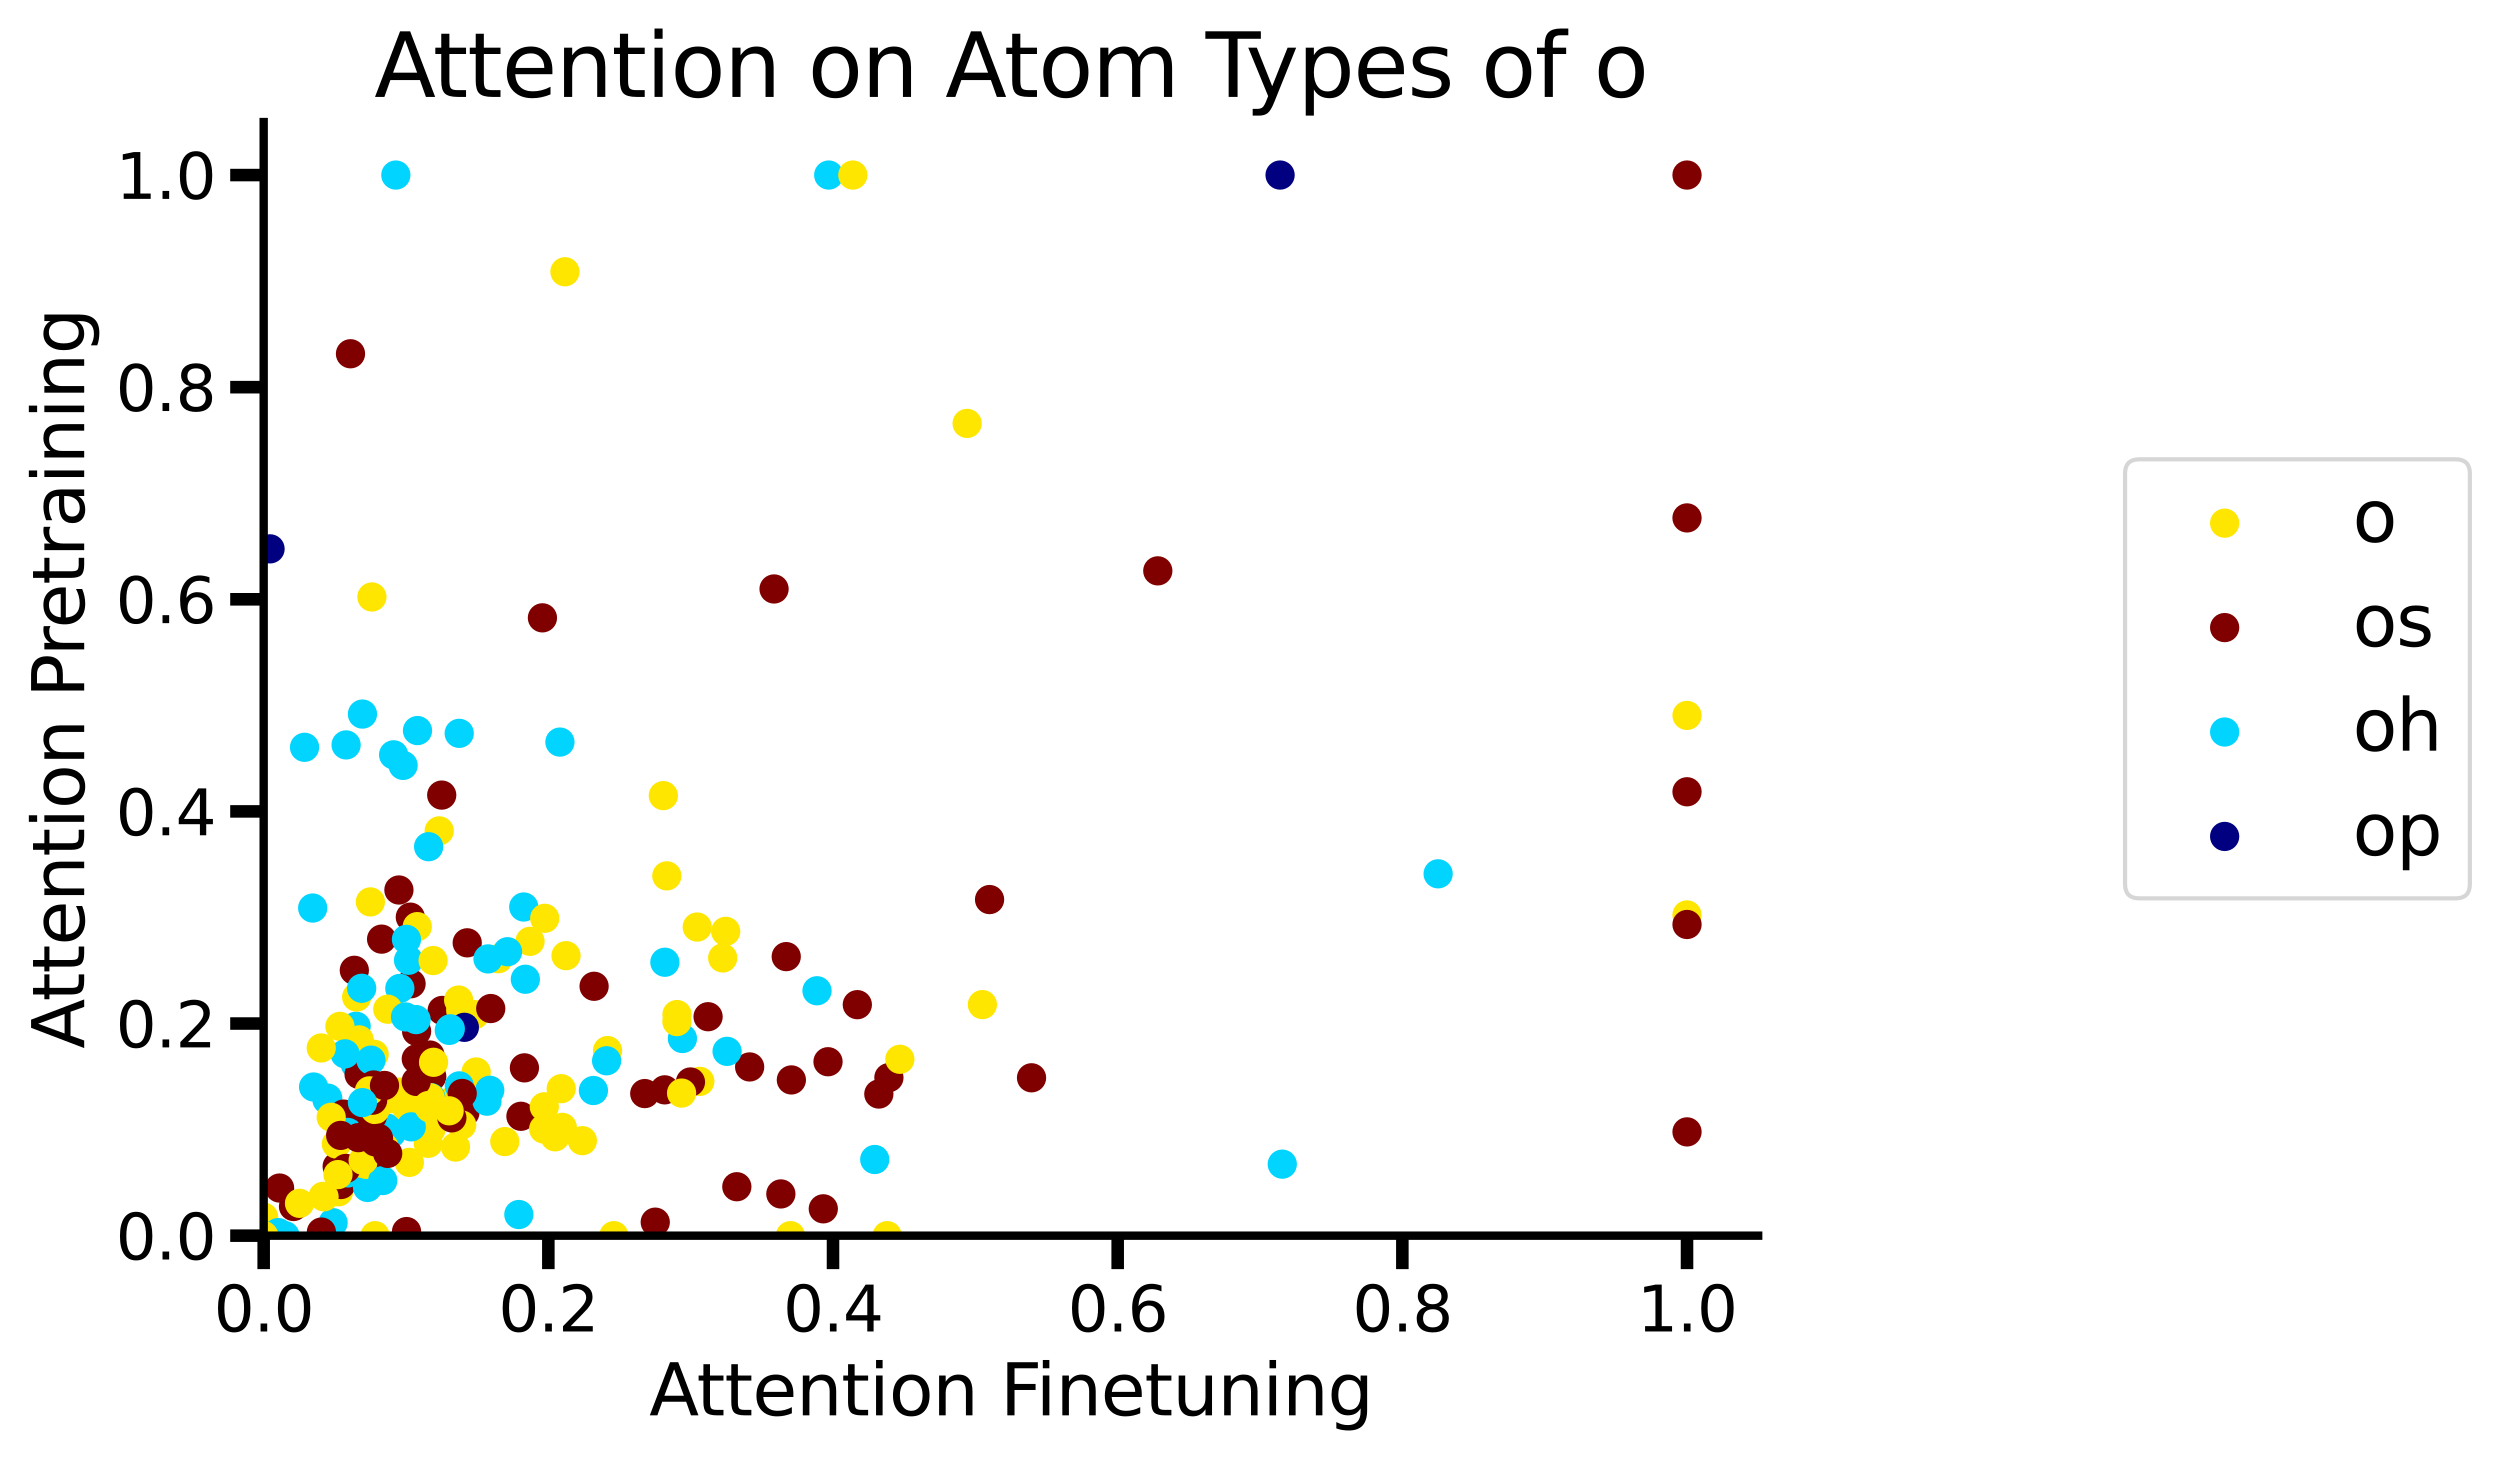 <?xml version="1.0" encoding="utf-8" standalone="no"?>
<!DOCTYPE svg PUBLIC "-//W3C//DTD SVG 1.1//EN"
  "http://www.w3.org/Graphics/SVG/1.1/DTD/svg11.dtd">
<svg xmlns:xlink="http://www.w3.org/1999/xlink" width="597.388pt" height="348.939pt" viewBox="0 0 597.388 348.939" xmlns="http://www.w3.org/2000/svg" version="1.1">
 <defs>
  <style type="text/css">*{stroke-linejoin: round; stroke-linecap: butt}</style>
 </defs>
 <g id="figure_1">
  <g id="patch_1">
   <path d="M 0 348.939 
L 597.388 348.939 
L 597.388 -0 
L 0 -0 
z
" style="fill: #ffffff"/>
  </g>
  <g id="axes_1">
   <g id="patch_2">
    <path d="M 63.008 295.269 
L 420.127 295.269 
L 420.127 29.157 
L 63.008 29.157 
z
" style="fill: #ffffff"/>
   </g>
   <g id="PathCollection_1">
    <defs>
     <path id="me2c83c304e" d="M 0 3 
C 0.796 3 1.559 2.684 2.121 2.121 
C 2.684 1.559 3 0.796 3 0 
C 3 -0.796 2.684 -1.559 2.121 -2.121 
C 1.559 -2.684 0.796 -3 0 -3 
C -0.796 -3 -1.559 -2.684 -2.121 -2.121 
C -2.684 -1.559 -3 -0.796 -3 0 
C -3 0.796 -2.684 1.559 -2.121 2.121 
C -1.559 2.684 -0.796 3 0 3 
z
" style="stroke: #ffe600"/>
    </defs>
    <g clip-path="url(#pe38a225a67)">
     <use xlink:href="#me2c83c304e" x="84.611" y="280.35" style="fill: #ffe600; stroke: #ffe600"/>
    </g>
   </g>
   <g id="PathCollection_2">
    <defs>
     <path id="mca1c7da41f" d="M 0 3 
C 0.796 3 1.559 2.684 2.121 2.121 
C 2.684 1.559 3 0.796 3 0 
C 3 -0.796 2.684 -1.559 2.121 -2.121 
C 1.559 -2.684 0.796 -3 0 -3 
C -0.796 -3 -1.559 -2.684 -2.121 -2.121 
C -2.684 -1.559 -3 -0.796 -3 0 
C -3 0.796 -2.684 1.559 -2.121 2.121 
C -1.559 2.684 -0.796 3 0 3 
z
" style="stroke: #800000"/>
    </defs>
    <g clip-path="url(#pe38a225a67)">
     <use xlink:href="#mca1c7da41f" x="124.481" y="266.742" style="fill: #800000; stroke: #800000"/>
    </g>
   </g>
   <g id="PathCollection_3">
    <defs>
     <path id="m89bf1f4b5c" d="M 0 3 
C 0.796 3 1.559 2.684 2.121 2.121 
C 2.684 1.559 3 0.796 3 0 
C 3 -0.796 2.684 -1.559 2.121 -2.121 
C 1.559 -2.684 0.796 -3 0 -3 
C -0.796 -3 -1.559 -2.684 -2.121 -2.121 
C -2.684 -1.559 -3 -0.796 -3 0 
C -3 0.796 -2.684 1.559 -2.121 2.121 
C -1.559 2.684 -0.796 3 0 3 
z
" style="stroke: #00d4ff"/>
    </defs>
    <g clip-path="url(#pe38a225a67)">
     <use xlink:href="#m89bf1f4b5c" x="93.525" y="270.78" style="fill: #00d4ff; stroke: #00d4ff"/>
    </g>
   </g>
   <g id="PathCollection_4">
    <g clip-path="url(#pe38a225a67)">
     <use xlink:href="#m89bf1f4b5c" x="88.273" y="275.07" style="fill: #00d4ff; stroke: #00d4ff"/>
    </g>
   </g>
   <g id="PathCollection_5">
    <defs>
     <path id="md3f12a8efb" d="M 0 3 
C 0.796 3 1.559 2.684 2.121 2.121 
C 2.684 1.559 3 0.796 3 0 
C 3 -0.796 2.684 -1.559 2.121 -2.121 
C 1.559 -2.684 0.796 -3 0 -3 
C -0.796 -3 -1.559 -2.684 -2.121 -2.121 
C -2.684 -1.559 -3 -0.796 -3 0 
C -3 0.796 -2.684 1.559 -2.121 2.121 
C -1.559 2.684 -0.796 3 0 3 
z
" style="stroke: #000080"/>
    </defs>
    <g clip-path="url(#pe38a225a67)">
     <use xlink:href="#md3f12a8efb" x="305.883" y="41.829" style="fill: #000080; stroke: #000080"/>
    </g>
   </g>
   <g id="PathCollection_6">
    <g clip-path="url(#pe38a225a67)">
     <use xlink:href="#m89bf1f4b5c" x="158.877" y="229.934" style="fill: #00d4ff; stroke: #00d4ff"/>
    </g>
   </g>
   <g id="PathCollection_7">
    <g clip-path="url(#pe38a225a67)">
     <use xlink:href="#me2c83c304e" x="145.18" y="251.041" style="fill: #ffe600; stroke: #ffe600"/>
    </g>
   </g>
   <g id="PathCollection_8">
    <g clip-path="url(#pe38a225a67)">
     <use xlink:href="#me2c83c304e" x="89.624" y="295.269" style="fill: #ffe600; stroke: #ffe600"/>
    </g>
   </g>
   <g id="PathCollection_9">
    <g clip-path="url(#pe38a225a67)">
     <use xlink:href="#me2c83c304e" x="102.336" y="273.207" style="fill: #ffe600; stroke: #ffe600"/>
    </g>
   </g>
   <g id="PathCollection_10">
    <g clip-path="url(#pe38a225a67)">
     <use xlink:href="#me2c83c304e" x="234.751" y="240.054" style="fill: #ffe600; stroke: #ffe600"/>
    </g>
   </g>
   <g id="PathCollection_11">
    <g clip-path="url(#pe38a225a67)">
     <use xlink:href="#m89bf1f4b5c" x="91.862" y="274.867" style="fill: #00d4ff; stroke: #00d4ff"/>
    </g>
   </g>
   <g id="PathCollection_12">
    <g clip-path="url(#pe38a225a67)">
     <use xlink:href="#me2c83c304e" x="102.993" y="269.826" style="fill: #ffe600; stroke: #ffe600"/>
    </g>
   </g>
   <g id="PathCollection_13">
    <g clip-path="url(#pe38a225a67)">
     <use xlink:href="#me2c83c304e" x="88.563" y="274.905" style="fill: #ffe600; stroke: #ffe600"/>
    </g>
   </g>
   <g id="PathCollection_14">
    <g clip-path="url(#pe38a225a67)">
     <use xlink:href="#me2c83c304e" x="403.122" y="218.626" style="fill: #ffe600; stroke: #ffe600"/>
    </g>
   </g>
   <g id="PathCollection_15">
    <g clip-path="url(#pe38a225a67)">
     <use xlink:href="#me2c83c304e" x="80.89" y="284.793" style="fill: #ffe600; stroke: #ffe600"/>
    </g>
   </g>
   <g id="PathCollection_16">
    <g clip-path="url(#pe38a225a67)">
     <use xlink:href="#me2c83c304e" x="129.917" y="269.777" style="fill: #ffe600; stroke: #ffe600"/>
    </g>
   </g>
   <g id="PathCollection_17">
    <g clip-path="url(#pe38a225a67)">
     <use xlink:href="#me2c83c304e" x="88.502" y="215.516" style="fill: #ffe600; stroke: #ffe600"/>
    </g>
   </g>
   <g id="PathCollection_18">
    <g clip-path="url(#pe38a225a67)">
     <use xlink:href="#m89bf1f4b5c" x="94.058" y="180.367" style="fill: #00d4ff; stroke: #00d4ff"/>
    </g>
   </g>
   <g id="PathCollection_19">
    <g clip-path="url(#pe38a225a67)">
     <use xlink:href="#m89bf1f4b5c" x="79.593" y="292.175" style="fill: #00d4ff; stroke: #00d4ff"/>
    </g>
   </g>
   <g id="PathCollection_20">
    <g clip-path="url(#pe38a225a67)">
     <use xlink:href="#mca1c7da41f" x="212.408" y="257.502" style="fill: #800000; stroke: #800000"/>
    </g>
   </g>
   <g id="PathCollection_21">
    <g clip-path="url(#pe38a225a67)">
     <use xlink:href="#mca1c7da41f" x="81.471" y="283.042" style="fill: #800000; stroke: #800000"/>
    </g>
   </g>
   <g id="PathCollection_22">
    <g clip-path="url(#pe38a225a67)">
     <use xlink:href="#m89bf1f4b5c" x="87.826" y="283.751" style="fill: #00d4ff; stroke: #00d4ff"/>
    </g>
   </g>
   <g id="PathCollection_23">
    <g clip-path="url(#pe38a225a67)">
     <use xlink:href="#m89bf1f4b5c" x="92.27" y="271.489" style="fill: #00d4ff; stroke: #00d4ff"/>
    </g>
   </g>
   <g id="PathCollection_24">
    <g clip-path="url(#pe38a225a67)">
     <use xlink:href="#m89bf1f4b5c" x="92.525" y="269.564" style="fill: #00d4ff; stroke: #00d4ff"/>
    </g>
   </g>
   <g id="PathCollection_25">
    <g clip-path="url(#pe38a225a67)">
     <use xlink:href="#m89bf1f4b5c" x="105.055" y="264.151" style="fill: #00d4ff; stroke: #00d4ff"/>
    </g>
   </g>
   <g id="PathCollection_26">
    <g clip-path="url(#pe38a225a67)">
     <use xlink:href="#mca1c7da41f" x="111.087" y="265.853" style="fill: #800000; stroke: #800000"/>
    </g>
   </g>
   <g id="PathCollection_27">
    <g clip-path="url(#pe38a225a67)">
     <use xlink:href="#me2c83c304e" x="90.631" y="260.581" style="fill: #ffe600; stroke: #ffe600"/>
    </g>
   </g>
   <g id="PathCollection_28">
    <g clip-path="url(#pe38a225a67)">
     <use xlink:href="#me2c83c304e" x="96.999" y="264.363" style="fill: #ffe600; stroke: #ffe600"/>
    </g>
   </g>
   <g id="PathCollection_29">
    <g clip-path="url(#pe38a225a67)">
     <use xlink:href="#me2c83c304e" x="95.576" y="260.97" style="fill: #ffe600; stroke: #ffe600"/>
    </g>
   </g>
   <g id="PathCollection_30">
    <g clip-path="url(#pe38a225a67)">
     <use xlink:href="#mca1c7da41f" x="111.645" y="225.293" style="fill: #800000; stroke: #800000"/>
    </g>
   </g>
   <g id="PathCollection_31">
    <g clip-path="url(#pe38a225a67)">
     <use xlink:href="#mca1c7da41f" x="99.549" y="246.431" style="fill: #800000; stroke: #800000"/>
    </g>
   </g>
   <g id="PathCollection_32">
    <g clip-path="url(#pe38a225a67)">
     <use xlink:href="#me2c83c304e" x="172.692" y="228.907" style="fill: #ffe600; stroke: #ffe600"/>
    </g>
   </g>
   <g id="PathCollection_33">
    <g clip-path="url(#pe38a225a67)">
     <use xlink:href="#me2c83c304e" x="113.782" y="256.151" style="fill: #ffe600; stroke: #ffe600"/>
    </g>
   </g>
   <g id="PathCollection_34">
    <g clip-path="url(#pe38a225a67)">
     <use xlink:href="#me2c83c304e" x="134.105" y="260.144" style="fill: #ffe600; stroke: #ffe600"/>
    </g>
   </g>
   <g id="PathCollection_35">
    <g clip-path="url(#pe38a225a67)">
     <use xlink:href="#me2c83c304e" x="135.256" y="228.362" style="fill: #ffe600; stroke: #ffe600"/>
    </g>
   </g>
   <g id="PathCollection_36">
    <g clip-path="url(#pe38a225a67)">
     <use xlink:href="#mca1c7da41f" x="105.551" y="189.991" style="fill: #800000; stroke: #800000"/>
    </g>
   </g>
   <g id="PathCollection_37">
    <g clip-path="url(#pe38a225a67)">
     <use xlink:href="#mca1c7da41f" x="105.66" y="241.449" style="fill: #800000; stroke: #800000"/>
    </g>
   </g>
   <g id="PathCollection_38">
    <g clip-path="url(#pe38a225a67)">
     <use xlink:href="#mca1c7da41f" x="98.227" y="235.066" style="fill: #800000; stroke: #800000"/>
    </g>
   </g>
   <g id="PathCollection_39">
    <g clip-path="url(#pe38a225a67)">
     <use xlink:href="#me2c83c304e" x="167.224" y="258.402" style="fill: #ffe600; stroke: #ffe600"/>
    </g>
   </g>
   <g id="PathCollection_40">
    <g clip-path="url(#pe38a225a67)">
     <use xlink:href="#mca1c7da41f" x="179.132" y="254.952" style="fill: #800000; stroke: #800000"/>
    </g>
   </g>
   <g id="PathCollection_41">
    <g clip-path="url(#pe38a225a67)">
     <use xlink:href="#me2c83c304e" x="87.508" y="278.227" style="fill: #ffe600; stroke: #ffe600"/>
    </g>
   </g>
   <g id="PathCollection_42">
    <g clip-path="url(#pe38a225a67)">
     <use xlink:href="#mca1c7da41f" x="80.573" y="278.717" style="fill: #800000; stroke: #800000"/>
    </g>
   </g>
   <g id="PathCollection_43">
    <g clip-path="url(#pe38a225a67)">
     <use xlink:href="#mca1c7da41f" x="88.254" y="276.966" style="fill: #800000; stroke: #800000"/>
    </g>
   </g>
   <g id="PathCollection_44">
    <g clip-path="url(#pe38a225a67)">
     <use xlink:href="#mca1c7da41f" x="158.84" y="260.427" style="fill: #800000; stroke: #800000"/>
    </g>
   </g>
   <g id="PathCollection_45">
    <g clip-path="url(#pe38a225a67)">
     <use xlink:href="#me2c83c304e" x="159.34" y="209.294" style="fill: #ffe600; stroke: #ffe600"/>
    </g>
   </g>
   <g id="PathCollection_46">
    <g clip-path="url(#pe38a225a67)">
     <use xlink:href="#mca1c7da41f" x="236.462" y="214.956" style="fill: #800000; stroke: #800000"/>
    </g>
   </g>
   <g id="PathCollection_47">
    <g clip-path="url(#pe38a225a67)">
     <use xlink:href="#me2c83c304e" x="108.85" y="274.097" style="fill: #ffe600; stroke: #ffe600"/>
    </g>
   </g>
   <g id="PathCollection_48">
    <g clip-path="url(#pe38a225a67)">
     <use xlink:href="#me2c83c304e" x="119.075" y="229.089" style="fill: #ffe600; stroke: #ffe600"/>
    </g>
   </g>
   <g id="PathCollection_49">
    <g clip-path="url(#pe38a225a67)">
     <use xlink:href="#me2c83c304e" x="80.375" y="273.363" style="fill: #ffe600; stroke: #ffe600"/>
    </g>
   </g>
   <g id="PathCollection_50">
    <g clip-path="url(#pe38a225a67)">
     <use xlink:href="#mca1c7da41f" x="98.047" y="219.156" style="fill: #800000; stroke: #800000"/>
    </g>
   </g>
   <g id="PathCollection_51">
    <g clip-path="url(#pe38a225a67)">
     <use xlink:href="#m89bf1f4b5c" x="97.627" y="229.466" style="fill: #00d4ff; stroke: #00d4ff"/>
    </g>
   </g>
   <g id="PathCollection_52">
    <g clip-path="url(#pe38a225a67)">
     <use xlink:href="#m89bf1f4b5c" x="84.88" y="254.258" style="fill: #00d4ff; stroke: #00d4ff"/>
    </g>
   </g>
   <g id="PathCollection_53">
    <g clip-path="url(#pe38a225a67)">
     <use xlink:href="#m89bf1f4b5c" x="68.108" y="295.269" style="fill: #00d4ff; stroke: #00d4ff"/>
    </g>
   </g>
   <g id="PathCollection_54">
    <g clip-path="url(#pe38a225a67)">
     <use xlink:href="#mca1c7da41f" x="403.122" y="270.471" style="fill: #800000; stroke: #800000"/>
    </g>
   </g>
   <g id="PathCollection_55">
    <g clip-path="url(#pe38a225a67)">
     <use xlink:href="#mca1c7da41f" x="102.728" y="252.107" style="fill: #800000; stroke: #800000"/>
    </g>
   </g>
   <g id="PathCollection_56">
    <g clip-path="url(#pe38a225a67)">
     <use xlink:href="#m89bf1f4b5c" x="78.14" y="262.799" style="fill: #00d4ff; stroke: #00d4ff"/>
    </g>
   </g>
   <g id="PathCollection_57">
    <g clip-path="url(#pe38a225a67)">
     <use xlink:href="#mca1c7da41f" x="129.616" y="147.637" style="fill: #800000; stroke: #800000"/>
    </g>
   </g>
   <g id="PathCollection_58">
    <g clip-path="url(#pe38a225a67)">
     <use xlink:href="#m89bf1f4b5c" x="99.762" y="174.573" style="fill: #00d4ff; stroke: #00d4ff"/>
    </g>
   </g>
   <g id="PathCollection_59">
    <g clip-path="url(#pe38a225a67)">
     <use xlink:href="#m89bf1f4b5c" x="74.72" y="216.98" style="fill: #00d4ff; stroke: #00d4ff"/>
    </g>
   </g>
   <g id="PathCollection_60">
    <g clip-path="url(#pe38a225a67)">
     <use xlink:href="#m89bf1f4b5c" x="78.314" y="262.4" style="fill: #00d4ff; stroke: #00d4ff"/>
    </g>
   </g>
   <g id="PathCollection_61">
    <g clip-path="url(#pe38a225a67)">
     <use xlink:href="#m89bf1f4b5c" x="85.097" y="245.221" style="fill: #00d4ff; stroke: #00d4ff"/>
    </g>
   </g>
   <g id="PathCollection_62">
    <g clip-path="url(#pe38a225a67)">
     <use xlink:href="#m89bf1f4b5c" x="95.543" y="236.188" style="fill: #00d4ff; stroke: #00d4ff"/>
    </g>
   </g>
   <g id="PathCollection_63">
    <g clip-path="url(#pe38a225a67)">
     <use xlink:href="#m89bf1f4b5c" x="99.426" y="243.64" style="fill: #00d4ff; stroke: #00d4ff"/>
    </g>
   </g>
   <g id="PathCollection_64">
    <g clip-path="url(#pe38a225a67)">
     <use xlink:href="#m89bf1f4b5c" x="125.535" y="233.998" style="fill: #00d4ff; stroke: #00d4ff"/>
    </g>
   </g>
   <g id="PathCollection_65">
    <g clip-path="url(#pe38a225a67)">
     <use xlink:href="#me2c83c304e" x="113.437" y="242.448" style="fill: #ffe600; stroke: #ffe600"/>
    </g>
   </g>
   <g id="PathCollection_66">
    <g clip-path="url(#pe38a225a67)">
     <use xlink:href="#me2c83c304e" x="63.008" y="290.845" style="fill: #ffe600; stroke: #ffe600"/>
    </g>
   </g>
   <g id="PathCollection_67">
    <g clip-path="url(#pe38a225a67)">
     <use xlink:href="#me2c83c304e" x="146.689" y="295.269" style="fill: #ffe600; stroke: #ffe600"/>
    </g>
   </g>
   <g id="PathCollection_68">
    <g clip-path="url(#pe38a225a67)">
     <use xlink:href="#me2c83c304e" x="211.995" y="295.269" style="fill: #ffe600; stroke: #ffe600"/>
    </g>
   </g>
   <g id="PathCollection_69">
    <g clip-path="url(#pe38a225a67)">
     <use xlink:href="#me2c83c304e" x="134.994" y="64.938" style="fill: #ffe600; stroke: #ffe600"/>
    </g>
   </g>
   <g id="PathCollection_70">
    <g clip-path="url(#pe38a225a67)">
     <use xlink:href="#me2c83c304e" x="166.603" y="221.524" style="fill: #ffe600; stroke: #ffe600"/>
    </g>
   </g>
   <g id="PathCollection_71">
    <g clip-path="url(#pe38a225a67)">
     <use xlink:href="#me2c83c304e" x="93.517" y="262.546" style="fill: #ffe600; stroke: #ffe600"/>
    </g>
   </g>
   <g id="PathCollection_72">
    <g clip-path="url(#pe38a225a67)">
     <use xlink:href="#me2c83c304e" x="101.234" y="257.694" style="fill: #ffe600; stroke: #ffe600"/>
    </g>
   </g>
   <g id="PathCollection_73">
    <g clip-path="url(#pe38a225a67)">
     <use xlink:href="#me2c83c304e" x="161.774" y="242.43" style="fill: #ffe600; stroke: #ffe600"/>
    </g>
   </g>
   <g id="PathCollection_74">
    <g clip-path="url(#pe38a225a67)">
     <use xlink:href="#mca1c7da41f" x="164.988" y="258.549" style="fill: #800000; stroke: #800000"/>
    </g>
   </g>
   <g id="PathCollection_75">
    <g clip-path="url(#pe38a225a67)">
     <use xlink:href="#me2c83c304e" x="403.122" y="170.953" style="fill: #ffe600; stroke: #ffe600"/>
    </g>
   </g>
   <g id="PathCollection_76">
    <g clip-path="url(#pe38a225a67)">
     <use xlink:href="#mca1c7da41f" x="103.166" y="257.243" style="fill: #800000; stroke: #800000"/>
    </g>
   </g>
   <g id="PathCollection_77">
    <g clip-path="url(#pe38a225a67)">
     <use xlink:href="#me2c83c304e" x="109.595" y="238.965" style="fill: #ffe600; stroke: #ffe600"/>
    </g>
   </g>
   <g id="PathCollection_78">
    <g clip-path="url(#pe38a225a67)">
     <use xlink:href="#m89bf1f4b5c" x="66.489" y="294.532" style="fill: #00d4ff; stroke: #00d4ff"/>
    </g>
   </g>
   <g id="PathCollection_79">
    <g clip-path="url(#pe38a225a67)">
     <use xlink:href="#m89bf1f4b5c" x="98.27" y="269.265" style="fill: #00d4ff; stroke: #00d4ff"/>
    </g>
   </g>
   <g id="PathCollection_80">
    <g clip-path="url(#pe38a225a67)">
     <use xlink:href="#mca1c7da41f" x="403.122" y="41.829" style="fill: #800000; stroke: #800000"/>
    </g>
   </g>
   <g id="PathCollection_81">
    <g clip-path="url(#pe38a225a67)">
     <use xlink:href="#mca1c7da41f" x="70.135" y="288.299" style="fill: #800000; stroke: #800000"/>
    </g>
   </g>
   <g id="PathCollection_82">
    <g clip-path="url(#pe38a225a67)">
     <use xlink:href="#mca1c7da41f" x="66.806" y="283.888" style="fill: #800000; stroke: #800000"/>
    </g>
   </g>
   <g id="PathCollection_83">
    <g clip-path="url(#pe38a225a67)">
     <use xlink:href="#m89bf1f4b5c" x="83.829" y="266.497" style="fill: #00d4ff; stroke: #00d4ff"/>
    </g>
   </g>
   <g id="PathCollection_84">
    <g clip-path="url(#pe38a225a67)">
     <use xlink:href="#me2c83c304e" x="102.681" y="264.743" style="fill: #ffe600; stroke: #ffe600"/>
    </g>
   </g>
   <g id="PathCollection_85">
    <g clip-path="url(#pe38a225a67)">
     <use xlink:href="#me2c83c304e" x="106.835" y="263.528" style="fill: #ffe600; stroke: #ffe600"/>
    </g>
   </g>
   <g id="PathCollection_86">
    <g clip-path="url(#pe38a225a67)">
     <use xlink:href="#me2c83c304e" x="110.329" y="268.84" style="fill: #ffe600; stroke: #ffe600"/>
    </g>
   </g>
   <g id="PathCollection_87">
    <g clip-path="url(#pe38a225a67)">
     <use xlink:href="#m89bf1f4b5c" x="306.406" y="278.18" style="fill: #00d4ff; stroke: #00d4ff"/>
    </g>
   </g>
   <g id="PathCollection_88">
    <g clip-path="url(#pe38a225a67)">
     <use xlink:href="#me2c83c304e" x="126.652" y="224.939" style="fill: #ffe600; stroke: #ffe600"/>
    </g>
   </g>
   <g id="PathCollection_89">
    <g clip-path="url(#pe38a225a67)">
     <use xlink:href="#me2c83c304e" x="71.572" y="287.541" style="fill: #ffe600; stroke: #ffe600"/>
    </g>
   </g>
   <g id="PathCollection_90">
    <g clip-path="url(#pe38a225a67)">
     <use xlink:href="#me2c83c304e" x="77.431" y="285.98" style="fill: #ffe600; stroke: #ffe600"/>
    </g>
   </g>
   <g id="PathCollection_91">
    <g clip-path="url(#pe38a225a67)">
     <use xlink:href="#me2c83c304e" x="77.212" y="285.87" style="fill: #ffe600; stroke: #ffe600"/>
    </g>
   </g>
   <g id="PathCollection_92">
    <g clip-path="url(#pe38a225a67)">
     <use xlink:href="#me2c83c304e" x="97.818" y="277.755" style="fill: #ffe600; stroke: #ffe600"/>
    </g>
   </g>
   <g id="PathCollection_93">
    <g clip-path="url(#pe38a225a67)">
     <use xlink:href="#mca1c7da41f" x="276.662" y="136.41" style="fill: #800000; stroke: #800000"/>
    </g>
   </g>
   <g id="PathCollection_94">
    <g clip-path="url(#pe38a225a67)">
     <use xlink:href="#m89bf1f4b5c" x="83.166" y="280.28" style="fill: #00d4ff; stroke: #00d4ff"/>
    </g>
   </g>
   <g id="PathCollection_95">
    <g clip-path="url(#pe38a225a67)">
     <use xlink:href="#me2c83c304e" x="86.618" y="277.999" style="fill: #ffe600; stroke: #ffe600"/>
    </g>
   </g>
   <g id="PathCollection_96">
    <g clip-path="url(#pe38a225a67)">
     <use xlink:href="#mca1c7da41f" x="82.653" y="279.207" style="fill: #800000; stroke: #800000"/>
    </g>
   </g>
   <g id="PathCollection_97">
    <g clip-path="url(#pe38a225a67)">
     <use xlink:href="#me2c83c304e" x="92.657" y="241.16" style="fill: #ffe600; stroke: #ffe600"/>
    </g>
   </g>
   <g id="PathCollection_98">
    <g clip-path="url(#pe38a225a67)">
     <use xlink:href="#me2c83c304e" x="104.953" y="198.54" style="fill: #ffe600; stroke: #ffe600"/>
    </g>
   </g>
   <g id="PathCollection_99">
    <g clip-path="url(#pe38a225a67)">
     <use xlink:href="#me2c83c304e" x="99.71" y="221.425" style="fill: #ffe600; stroke: #ffe600"/>
    </g>
   </g>
   <g id="PathCollection_100">
    <g clip-path="url(#pe38a225a67)">
     <use xlink:href="#me2c83c304e" x="89.395" y="251.924" style="fill: #ffe600; stroke: #ffe600"/>
    </g>
   </g>
   <g id="PathCollection_101">
    <g clip-path="url(#pe38a225a67)">
     <use xlink:href="#mca1c7da41f" x="187.874" y="228.588" style="fill: #800000; stroke: #800000"/>
    </g>
   </g>
   <g id="PathCollection_102">
    <g clip-path="url(#pe38a225a67)">
     <use xlink:href="#m89bf1f4b5c" x="117.028" y="260.528" style="fill: #00d4ff; stroke: #00d4ff"/>
    </g>
   </g>
   <g id="PathCollection_103">
    <g clip-path="url(#pe38a225a67)">
     <use xlink:href="#m89bf1f4b5c" x="63.008" y="295.269" style="fill: #00d4ff; stroke: #00d4ff"/>
    </g>
   </g>
   <g id="PathCollection_104">
    <g clip-path="url(#pe38a225a67)">
     <use xlink:href="#mca1c7da41f" x="156.575" y="292.04" style="fill: #800000; stroke: #800000"/>
    </g>
   </g>
   <g id="PathCollection_105">
    <g clip-path="url(#pe38a225a67)">
     <use xlink:href="#mca1c7da41f" x="97.145" y="294.29" style="fill: #800000; stroke: #800000"/>
    </g>
   </g>
   <g id="PathCollection_106">
    <g clip-path="url(#pe38a225a67)">
     <use xlink:href="#mca1c7da41f" x="76.801" y="294.41" style="fill: #800000; stroke: #800000"/>
    </g>
   </g>
   <g id="PathCollection_107">
    <g clip-path="url(#pe38a225a67)">
     <use xlink:href="#mca1c7da41f" x="196.73" y="288.854" style="fill: #800000; stroke: #800000"/>
    </g>
   </g>
   <g id="PathCollection_108">
    <g clip-path="url(#pe38a225a67)">
     <use xlink:href="#m89bf1f4b5c" x="123.983" y="290.214" style="fill: #00d4ff; stroke: #00d4ff"/>
    </g>
   </g>
   <g id="PathCollection_109">
    <g clip-path="url(#pe38a225a67)">
     <use xlink:href="#mca1c7da41f" x="176.069" y="283.575" style="fill: #800000; stroke: #800000"/>
    </g>
   </g>
   <g id="PathCollection_110">
    <g clip-path="url(#pe38a225a67)">
     <use xlink:href="#m89bf1f4b5c" x="209.026" y="277.068" style="fill: #00d4ff; stroke: #00d4ff"/>
    </g>
   </g>
   <g id="PathCollection_111">
    <g clip-path="url(#pe38a225a67)">
     <use xlink:href="#m89bf1f4b5c" x="343.65" y="208.804" style="fill: #00d4ff; stroke: #00d4ff"/>
    </g>
   </g>
   <g id="PathCollection_112">
    <g clip-path="url(#pe38a225a67)">
     <use xlink:href="#m89bf1f4b5c" x="144.952" y="253.479" style="fill: #00d4ff; stroke: #00d4ff"/>
    </g>
   </g>
   <g id="PathCollection_113">
    <g clip-path="url(#pe38a225a67)">
     <use xlink:href="#m89bf1f4b5c" x="141.803" y="260.585" style="fill: #00d4ff; stroke: #00d4ff"/>
    </g>
   </g>
   <g id="PathCollection_114">
    <g clip-path="url(#pe38a225a67)">
     <use xlink:href="#m89bf1f4b5c" x="198.027" y="41.829" style="fill: #00d4ff; stroke: #00d4ff"/>
    </g>
   </g>
   <g id="PathCollection_115">
    <g clip-path="url(#pe38a225a67)">
     <use xlink:href="#m89bf1f4b5c" x="116.36" y="263.135" style="fill: #00d4ff; stroke: #00d4ff"/>
    </g>
   </g>
   <g id="PathCollection_116">
    <g clip-path="url(#pe38a225a67)">
     <use xlink:href="#m89bf1f4b5c" x="163.068" y="248.157" style="fill: #00d4ff; stroke: #00d4ff"/>
    </g>
   </g>
   <g id="PathCollection_117">
    <g clip-path="url(#pe38a225a67)">
     <use xlink:href="#m89bf1f4b5c" x="195.228" y="236.749" style="fill: #00d4ff; stroke: #00d4ff"/>
    </g>
   </g>
   <g id="PathCollection_118">
    <g clip-path="url(#pe38a225a67)">
     <use xlink:href="#m89bf1f4b5c" x="173.741" y="251.23" style="fill: #00d4ff; stroke: #00d4ff"/>
    </g>
   </g>
   <g id="PathCollection_119">
    <g clip-path="url(#pe38a225a67)">
     <use xlink:href="#mca1c7da41f" x="184.965" y="140.736" style="fill: #800000; stroke: #800000"/>
    </g>
   </g>
   <g id="PathCollection_120">
    <g clip-path="url(#pe38a225a67)">
     <use xlink:href="#me2c83c304e" x="203.788" y="41.829" style="fill: #ffe600; stroke: #ffe600"/>
    </g>
   </g>
   <g id="PathCollection_121">
    <g clip-path="url(#pe38a225a67)">
     <use xlink:href="#me2c83c304e" x="85.829" y="248.487" style="fill: #ffe600; stroke: #ffe600"/>
    </g>
   </g>
   <g id="PathCollection_122">
    <g clip-path="url(#pe38a225a67)">
     <use xlink:href="#me2c83c304e" x="81.226" y="245.253" style="fill: #ffe600; stroke: #ffe600"/>
    </g>
   </g>
   <g id="PathCollection_123">
    <g clip-path="url(#pe38a225a67)">
     <use xlink:href="#me2c83c304e" x="85.223" y="238.251" style="fill: #ffe600; stroke: #ffe600"/>
    </g>
   </g>
   <g id="PathCollection_124">
    <g clip-path="url(#pe38a225a67)">
     <use xlink:href="#mca1c7da41f" x="84.669" y="231.859" style="fill: #800000; stroke: #800000"/>
    </g>
   </g>
   <g id="PathCollection_125">
    <g clip-path="url(#pe38a225a67)">
     <use xlink:href="#m89bf1f4b5c" x="133.798" y="177.324" style="fill: #00d4ff; stroke: #00d4ff"/>
    </g>
   </g>
   <g id="PathCollection_126">
    <g clip-path="url(#pe38a225a67)">
     <use xlink:href="#me2c83c304e" x="158.506" y="190.118" style="fill: #ffe600; stroke: #ffe600"/>
    </g>
   </g>
   <g id="PathCollection_127">
    <g clip-path="url(#pe38a225a67)">
     <use xlink:href="#mca1c7da41f" x="403.122" y="220.911" style="fill: #800000; stroke: #800000"/>
    </g>
   </g>
   <g id="PathCollection_128">
    <g clip-path="url(#pe38a225a67)">
     <use xlink:href="#me2c83c304e" x="91.821" y="274.208" style="fill: #ffe600; stroke: #ffe600"/>
    </g>
   </g>
   <g id="PathCollection_129">
    <g clip-path="url(#pe38a225a67)">
     <use xlink:href="#m89bf1f4b5c" x="74.931" y="259.742" style="fill: #00d4ff; stroke: #00d4ff"/>
    </g>
   </g>
   <g id="PathCollection_130">
    <g clip-path="url(#pe38a225a67)">
     <use xlink:href="#me2c83c304e" x="161.754" y="244.11" style="fill: #ffe600; stroke: #ffe600"/>
    </g>
   </g>
   <g id="PathCollection_131">
    <g clip-path="url(#pe38a225a67)">
     <use xlink:href="#mca1c7da41f" x="204.861" y="240.071" style="fill: #800000; stroke: #800000"/>
    </g>
   </g>
   <g id="PathCollection_132">
    <g clip-path="url(#pe38a225a67)">
     <use xlink:href="#mca1c7da41f" x="99.473" y="253.026" style="fill: #800000; stroke: #800000"/>
    </g>
   </g>
   <g id="PathCollection_133">
    <g clip-path="url(#pe38a225a67)">
     <use xlink:href="#mca1c7da41f" x="82.094" y="266.224" style="fill: #800000; stroke: #800000"/>
    </g>
   </g>
   <g id="PathCollection_134">
    <g clip-path="url(#pe38a225a67)">
     <use xlink:href="#mca1c7da41f" x="87.914" y="272.271" style="fill: #800000; stroke: #800000"/>
    </g>
   </g>
   <g id="PathCollection_135">
    <g clip-path="url(#pe38a225a67)">
     <use xlink:href="#mca1c7da41f" x="88.546" y="266.474" style="fill: #800000; stroke: #800000"/>
    </g>
   </g>
   <g id="PathCollection_136">
    <g clip-path="url(#pe38a225a67)">
     <use xlink:href="#m89bf1f4b5c" x="102.953" y="262.279" style="fill: #00d4ff; stroke: #00d4ff"/>
    </g>
   </g>
   <g id="PathCollection_137">
    <g clip-path="url(#pe38a225a67)">
     <use xlink:href="#m89bf1f4b5c" x="109.755" y="259.475" style="fill: #00d4ff; stroke: #00d4ff"/>
    </g>
   </g>
   <g id="PathCollection_138">
    <g clip-path="url(#pe38a225a67)">
     <use xlink:href="#mca1c7da41f" x="88.726" y="270.994" style="fill: #800000; stroke: #800000"/>
    </g>
   </g>
   <g id="PathCollection_139">
    <g clip-path="url(#pe38a225a67)">
     <use xlink:href="#me2c83c304e" x="102.8" y="262.324" style="fill: #ffe600; stroke: #ffe600"/>
    </g>
   </g>
   <g id="PathCollection_140">
    <g clip-path="url(#pe38a225a67)">
     <use xlink:href="#mca1c7da41f" x="82.555" y="270.52" style="fill: #800000; stroke: #800000"/>
    </g>
   </g>
   <g id="PathCollection_141">
    <g clip-path="url(#pe38a225a67)">
     <use xlink:href="#mca1c7da41f" x="88.968" y="266.705" style="fill: #800000; stroke: #800000"/>
    </g>
   </g>
   <g id="PathCollection_142">
    <g clip-path="url(#pe38a225a67)">
     <use xlink:href="#mca1c7da41f" x="99.449" y="258.409" style="fill: #800000; stroke: #800000"/>
    </g>
   </g>
   <g id="PathCollection_143">
    <g clip-path="url(#pe38a225a67)">
     <use xlink:href="#m89bf1f4b5c" x="125.152" y="216.731" style="fill: #00d4ff; stroke: #00d4ff"/>
    </g>
   </g>
   <g id="PathCollection_144">
    <g clip-path="url(#pe38a225a67)">
     <use xlink:href="#mca1c7da41f" x="107.973" y="267.12" style="fill: #800000; stroke: #800000"/>
    </g>
   </g>
   <g id="PathCollection_145">
    <g clip-path="url(#pe38a225a67)">
     <use xlink:href="#m89bf1f4b5c" x="107.365" y="246.216" style="fill: #00d4ff; stroke: #00d4ff"/>
    </g>
   </g>
   <g id="PathCollection_146">
    <g clip-path="url(#pe38a225a67)">
     <use xlink:href="#mca1c7da41f" x="117.265" y="240.997" style="fill: #800000; stroke: #800000"/>
    </g>
   </g>
   <g id="PathCollection_147">
    <g clip-path="url(#pe38a225a67)">
     <use xlink:href="#mca1c7da41f" x="169.199" y="242.949" style="fill: #800000; stroke: #800000"/>
    </g>
   </g>
   <g id="PathCollection_148">
    <g clip-path="url(#pe38a225a67)">
     <use xlink:href="#mca1c7da41f" x="110.446" y="261.285" style="fill: #800000; stroke: #800000"/>
    </g>
   </g>
   <g id="PathCollection_149">
    <g clip-path="url(#pe38a225a67)">
     <use xlink:href="#mca1c7da41f" x="141.963" y="235.678" style="fill: #800000; stroke: #800000"/>
    </g>
   </g>
   <g id="PathCollection_150">
    <g clip-path="url(#pe38a225a67)">
     <use xlink:href="#me2c83c304e" x="130.06" y="264.469" style="fill: #ffe600; stroke: #ffe600"/>
    </g>
   </g>
   <g id="PathCollection_151">
    <g clip-path="url(#pe38a225a67)">
     <use xlink:href="#me2c83c304e" x="134.367" y="269.397" style="fill: #ffe600; stroke: #ffe600"/>
    </g>
   </g>
   <g id="PathCollection_152">
    <g clip-path="url(#pe38a225a67)">
     <use xlink:href="#me2c83c304e" x="173.41" y="222.552" style="fill: #ffe600; stroke: #ffe600"/>
    </g>
   </g>
   <g id="PathCollection_153">
    <g clip-path="url(#pe38a225a67)">
     <use xlink:href="#m89bf1f4b5c" x="109.732" y="175.235" style="fill: #00d4ff; stroke: #00d4ff"/>
    </g>
   </g>
   <g id="PathCollection_154">
    <g clip-path="url(#pe38a225a67)">
     <use xlink:href="#me2c83c304e" x="110.095" y="241.427" style="fill: #ffe600; stroke: #ffe600"/>
    </g>
   </g>
   <g id="PathCollection_155">
    <g clip-path="url(#pe38a225a67)">
     <use xlink:href="#me2c83c304e" x="130.165" y="219.433" style="fill: #ffe600; stroke: #ffe600"/>
    </g>
   </g>
   <g id="PathCollection_156">
    <g clip-path="url(#pe38a225a67)">
     <use xlink:href="#me2c83c304e" x="120.623" y="272.787" style="fill: #ffe600; stroke: #ffe600"/>
    </g>
   </g>
   <g id="PathCollection_157">
    <g clip-path="url(#pe38a225a67)">
     <use xlink:href="#m89bf1f4b5c" x="91.467" y="282.103" style="fill: #00d4ff; stroke: #00d4ff"/>
    </g>
   </g>
   <g id="PathCollection_158">
    <g clip-path="url(#pe38a225a67)">
     <use xlink:href="#mca1c7da41f" x="403.122" y="189.201" style="fill: #800000; stroke: #800000"/>
    </g>
   </g>
   <g id="PathCollection_159">
    <g clip-path="url(#pe38a225a67)">
     <use xlink:href="#me2c83c304e" x="162.866" y="261.198" style="fill: #ffe600; stroke: #ffe600"/>
    </g>
   </g>
   <g id="PathCollection_160">
    <g clip-path="url(#pe38a225a67)">
     <use xlink:href="#mca1c7da41f" x="154.069" y="261.314" style="fill: #800000; stroke: #800000"/>
    </g>
   </g>
   <g id="PathCollection_161">
    <g clip-path="url(#pe38a225a67)">
     <use xlink:href="#mca1c7da41f" x="189.1" y="258.056" style="fill: #800000; stroke: #800000"/>
    </g>
   </g>
   <g id="PathCollection_162">
    <g clip-path="url(#pe38a225a67)">
     <use xlink:href="#mca1c7da41f" x="85.812" y="256.751" style="fill: #800000; stroke: #800000"/>
    </g>
   </g>
   <g id="PathCollection_163">
    <g clip-path="url(#pe38a225a67)">
     <use xlink:href="#m89bf1f4b5c" x="83.075" y="270.594" style="fill: #00d4ff; stroke: #00d4ff"/>
    </g>
   </g>
   <g id="PathCollection_164">
    <g clip-path="url(#pe38a225a67)">
     <use xlink:href="#m89bf1f4b5c" x="82.452" y="251.822" style="fill: #00d4ff; stroke: #00d4ff"/>
    </g>
   </g>
   <g id="PathCollection_165">
    <g clip-path="url(#pe38a225a67)">
     <use xlink:href="#m89bf1f4b5c" x="88.644" y="253.324" style="fill: #00d4ff; stroke: #00d4ff"/>
    </g>
   </g>
   <g id="PathCollection_166">
    <g clip-path="url(#pe38a225a67)">
     <use xlink:href="#me2c83c304e" x="63.008" y="295.269" style="fill: #ffe600; stroke: #ffe600"/>
    </g>
   </g>
   <g id="PathCollection_167">
    <g clip-path="url(#pe38a225a67)">
     <use xlink:href="#me2c83c304e" x="231.104" y="101.177" style="fill: #ffe600; stroke: #ffe600"/>
    </g>
   </g>
   <g id="PathCollection_168">
    <g clip-path="url(#pe38a225a67)">
     <use xlink:href="#me2c83c304e" x="89.636" y="265.141" style="fill: #ffe600; stroke: #ffe600"/>
    </g>
   </g>
   <g id="PathCollection_169">
    <g clip-path="url(#pe38a225a67)">
     <use xlink:href="#m89bf1f4b5c" x="66.648" y="295.269" style="fill: #00d4ff; stroke: #00d4ff"/>
    </g>
   </g>
   <g id="PathCollection_170">
    <g clip-path="url(#pe38a225a67)">
     <use xlink:href="#mca1c7da41f" x="403.122" y="123.76" style="fill: #800000; stroke: #800000"/>
    </g>
   </g>
   <g id="PathCollection_171">
    <g clip-path="url(#pe38a225a67)">
     <use xlink:href="#m89bf1f4b5c" x="72.774" y="178.572" style="fill: #00d4ff; stroke: #00d4ff"/>
    </g>
   </g>
   <g id="PathCollection_172">
    <g clip-path="url(#pe38a225a67)">
     <use xlink:href="#m89bf1f4b5c" x="82.701" y="178.001" style="fill: #00d4ff; stroke: #00d4ff"/>
    </g>
   </g>
   <g id="PathCollection_173">
    <g clip-path="url(#pe38a225a67)">
     <use xlink:href="#m89bf1f4b5c" x="86.61" y="170.631" style="fill: #00d4ff; stroke: #00d4ff"/>
    </g>
   </g>
   <g id="PathCollection_174">
    <g clip-path="url(#pe38a225a67)">
     <use xlink:href="#md3f12a8efb" x="110.962" y="245.484" style="fill: #000080; stroke: #000080"/>
    </g>
   </g>
   <g id="PathCollection_175">
    <g clip-path="url(#pe38a225a67)">
     <use xlink:href="#m89bf1f4b5c" x="116.613" y="229.133" style="fill: #00d4ff; stroke: #00d4ff"/>
    </g>
   </g>
   <g id="PathCollection_176">
    <g clip-path="url(#pe38a225a67)">
     <use xlink:href="#m89bf1f4b5c" x="121.284" y="227.417" style="fill: #00d4ff; stroke: #00d4ff"/>
    </g>
   </g>
   <g id="PathCollection_177">
    <g clip-path="url(#pe38a225a67)">
     <use xlink:href="#me2c83c304e" x="88.872" y="142.65" style="fill: #ffe600; stroke: #ffe600"/>
    </g>
   </g>
   <g id="PathCollection_178">
    <g clip-path="url(#pe38a225a67)">
     <use xlink:href="#mca1c7da41f" x="83.751" y="84.533" style="fill: #800000; stroke: #800000"/>
    </g>
   </g>
   <g id="PathCollection_179">
    <g clip-path="url(#pe38a225a67)">
     <use xlink:href="#mca1c7da41f" x="91.183" y="224.411" style="fill: #800000; stroke: #800000"/>
    </g>
   </g>
   <g id="PathCollection_180">
    <g clip-path="url(#pe38a225a67)">
     <use xlink:href="#mca1c7da41f" x="95.325" y="212.669" style="fill: #800000; stroke: #800000"/>
    </g>
   </g>
   <g id="PathCollection_181">
    <g clip-path="url(#pe38a225a67)">
     <use xlink:href="#mca1c7da41f" x="246.489" y="257.546" style="fill: #800000; stroke: #800000"/>
    </g>
   </g>
   <g id="PathCollection_182">
    <g clip-path="url(#pe38a225a67)">
     <use xlink:href="#mca1c7da41f" x="125.313" y="255.171" style="fill: #800000; stroke: #800000"/>
    </g>
   </g>
   <g id="PathCollection_183">
    <g clip-path="url(#pe38a225a67)">
     <use xlink:href="#me2c83c304e" x="102.345" y="264.179" style="fill: #ffe600; stroke: #ffe600"/>
    </g>
   </g>
   <g id="PathCollection_184">
    <g clip-path="url(#pe38a225a67)">
     <use xlink:href="#me2c83c304e" x="79.139" y="266.983" style="fill: #ffe600; stroke: #ffe600"/>
    </g>
   </g>
   <g id="PathCollection_185">
    <g clip-path="url(#pe38a225a67)">
     <use xlink:href="#m89bf1f4b5c" x="107.599" y="245.838" style="fill: #00d4ff; stroke: #00d4ff"/>
    </g>
   </g>
   <g id="PathCollection_186">
    <g clip-path="url(#pe38a225a67)">
     <use xlink:href="#me2c83c304e" x="103.487" y="229.529" style="fill: #ffe600; stroke: #ffe600"/>
    </g>
   </g>
   <g id="PathCollection_187">
    <g clip-path="url(#pe38a225a67)">
     <use xlink:href="#me2c83c304e" x="76.761" y="250.412" style="fill: #ffe600; stroke: #ffe600"/>
    </g>
   </g>
   <g id="PathCollection_188">
    <g clip-path="url(#pe38a225a67)">
     <use xlink:href="#me2c83c304e" x="80.759" y="280.674" style="fill: #ffe600; stroke: #ffe600"/>
    </g>
   </g>
   <g id="PathCollection_189">
    <g clip-path="url(#pe38a225a67)">
     <use xlink:href="#me2c83c304e" x="86.777" y="277.284" style="fill: #ffe600; stroke: #ffe600"/>
    </g>
   </g>
   <g id="PathCollection_190">
    <g clip-path="url(#pe38a225a67)">
     <use xlink:href="#me2c83c304e" x="63.008" y="295.269" style="fill: #ffe600; stroke: #ffe600"/>
    </g>
   </g>
   <g id="PathCollection_191">
    <g clip-path="url(#pe38a225a67)">
     <use xlink:href="#me2c83c304e" x="215.027" y="253.124" style="fill: #ffe600; stroke: #ffe600"/>
    </g>
   </g>
   <g id="PathCollection_192">
    <g clip-path="url(#pe38a225a67)">
     <use xlink:href="#me2c83c304e" x="107.324" y="265.434" style="fill: #ffe600; stroke: #ffe600"/>
    </g>
   </g>
   <g id="PathCollection_193">
    <g clip-path="url(#pe38a225a67)">
     <use xlink:href="#mca1c7da41f" x="210.002" y="261.422" style="fill: #800000; stroke: #800000"/>
    </g>
   </g>
   <g id="PathCollection_194">
    <g clip-path="url(#pe38a225a67)">
     <use xlink:href="#mca1c7da41f" x="92.638" y="275.614" style="fill: #800000; stroke: #800000"/>
    </g>
   </g>
   <g id="PathCollection_195">
    <g clip-path="url(#pe38a225a67)">
     <use xlink:href="#me2c83c304e" x="103.601" y="253.841" style="fill: #ffe600; stroke: #ffe600"/>
    </g>
   </g>
   <g id="PathCollection_196">
    <g clip-path="url(#pe38a225a67)">
     <use xlink:href="#me2c83c304e" x="132.638" y="271.649" style="fill: #ffe600; stroke: #ffe600"/>
    </g>
   </g>
   <g id="PathCollection_197">
    <g clip-path="url(#pe38a225a67)">
     <use xlink:href="#me2c83c304e" x="139.16" y="272.568" style="fill: #ffe600; stroke: #ffe600"/>
    </g>
   </g>
   <g id="PathCollection_198">
    <g clip-path="url(#pe38a225a67)">
     <use xlink:href="#me2c83c304e" x="188.88" y="295.269" style="fill: #ffe600; stroke: #ffe600"/>
    </g>
   </g>
   <g id="PathCollection_199">
    <g clip-path="url(#pe38a225a67)">
     <use xlink:href="#mca1c7da41f" x="85.629" y="271.846" style="fill: #800000; stroke: #800000"/>
    </g>
   </g>
   <g id="PathCollection_200">
    <g clip-path="url(#pe38a225a67)">
     <use xlink:href="#mca1c7da41f" x="81.405" y="271.311" style="fill: #800000; stroke: #800000"/>
    </g>
   </g>
   <g id="PathCollection_201">
    <g clip-path="url(#pe38a225a67)">
     <use xlink:href="#mca1c7da41f" x="89.047" y="262.898" style="fill: #800000; stroke: #800000"/>
    </g>
   </g>
   <g id="PathCollection_202">
    <g clip-path="url(#pe38a225a67)">
     <use xlink:href="#mca1c7da41f" x="89.271" y="259.264" style="fill: #800000; stroke: #800000"/>
    </g>
   </g>
   <g id="PathCollection_203">
    <g clip-path="url(#pe38a225a67)">
     <use xlink:href="#me2c83c304e" x="88.279" y="260.667" style="fill: #ffe600; stroke: #ffe600"/>
    </g>
   </g>
   <g id="PathCollection_204">
    <g clip-path="url(#pe38a225a67)">
     <use xlink:href="#mca1c7da41f" x="91.876" y="259.376" style="fill: #800000; stroke: #800000"/>
    </g>
   </g>
   <g id="PathCollection_205">
    <g clip-path="url(#pe38a225a67)">
     <use xlink:href="#md3f12a8efb" x="64.527" y="131.153" style="fill: #000080; stroke: #000080"/>
    </g>
   </g>
   <g id="PathCollection_206">
    <g clip-path="url(#pe38a225a67)">
     <use xlink:href="#mca1c7da41f" x="186.59" y="285.298" style="fill: #800000; stroke: #800000"/>
    </g>
   </g>
   <g id="PathCollection_207">
    <g clip-path="url(#pe38a225a67)">
     <use xlink:href="#mca1c7da41f" x="197.859" y="253.707" style="fill: #800000; stroke: #800000"/>
    </g>
   </g>
   <g id="PathCollection_208">
    <g clip-path="url(#pe38a225a67)">
     <use xlink:href="#mca1c7da41f" x="89.656" y="272.853" style="fill: #800000; stroke: #800000"/>
    </g>
   </g>
   <g id="PathCollection_209">
    <g clip-path="url(#pe38a225a67)">
     <use xlink:href="#mca1c7da41f" x="90.452" y="272.005" style="fill: #800000; stroke: #800000"/>
    </g>
   </g>
   <g id="PathCollection_210">
    <g clip-path="url(#pe38a225a67)">
     <use xlink:href="#m89bf1f4b5c" x="86.603" y="263.472" style="fill: #00d4ff; stroke: #00d4ff"/>
    </g>
   </g>
   <g id="PathCollection_211">
    <g clip-path="url(#pe38a225a67)">
     <use xlink:href="#m89bf1f4b5c" x="86.427" y="236.154" style="fill: #00d4ff; stroke: #00d4ff"/>
    </g>
   </g>
   <g id="PathCollection_212">
    <g clip-path="url(#pe38a225a67)">
     <use xlink:href="#m89bf1f4b5c" x="94.59" y="41.829" style="fill: #00d4ff; stroke: #00d4ff"/>
    </g>
   </g>
   <g id="PathCollection_213">
    <g clip-path="url(#pe38a225a67)">
     <use xlink:href="#m89bf1f4b5c" x="96.904" y="243.002" style="fill: #00d4ff; stroke: #00d4ff"/>
    </g>
   </g>
   <g id="PathCollection_214">
    <g clip-path="url(#pe38a225a67)">
     <use xlink:href="#m89bf1f4b5c" x="96.323" y="182.891" style="fill: #00d4ff; stroke: #00d4ff"/>
    </g>
   </g>
   <g id="PathCollection_215">
    <g clip-path="url(#pe38a225a67)">
     <use xlink:href="#m89bf1f4b5c" x="97.122" y="224.462" style="fill: #00d4ff; stroke: #00d4ff"/>
    </g>
   </g>
   <g id="PathCollection_216">
    <g clip-path="url(#pe38a225a67)">
     <use xlink:href="#m89bf1f4b5c" x="102.424" y="202.325" style="fill: #00d4ff; stroke: #00d4ff"/>
    </g>
   </g>
   <g id="matplotlib.axis_1">
    <g id="xtick_1">
     <g id="line2d_1">
      <defs>
       <path id="md231aa9a50" d="M 0 0 
L 0 8 
" style="stroke: #000000; stroke-width: 3"/>
      </defs>
      <g>
       <use xlink:href="#md231aa9a50" x="63.008" y="295.269" style="stroke: #000000; stroke-width: 3"/>
      </g>
     </g>
     <g id="text_1">
      <!-- 0.0 -->
      <g transform="translate(51.08 318.166) scale(0.15 -0.15)">
       <defs>
        <path id="DejaVuSans-30" d="M 2034 4250 
Q 1547 4250 1301 3770 
Q 1056 3291 1056 2328 
Q 1056 1369 1301 889 
Q 1547 409 2034 409 
Q 2525 409 2770 889 
Q 3016 1369 3016 2328 
Q 3016 3291 2770 3770 
Q 2525 4250 2034 4250 
z
M 2034 4750 
Q 2819 4750 3233 4129 
Q 3647 3509 3647 2328 
Q 3647 1150 3233 529 
Q 2819 -91 2034 -91 
Q 1250 -91 836 529 
Q 422 1150 422 2328 
Q 422 3509 836 4129 
Q 1250 4750 2034 4750 
z
" transform="scale(0.016)"/>
        <path id="DejaVuSans-2e" d="M 684 794 
L 1344 794 
L 1344 0 
L 684 0 
L 684 794 
z
" transform="scale(0.016)"/>
       </defs>
       <use xlink:href="#DejaVuSans-30"/>
       <use xlink:href="#DejaVuSans-2e" x="63.623"/>
       <use xlink:href="#DejaVuSans-30" x="95.41"/>
      </g>
     </g>
    </g>
    <g id="xtick_2">
     <g id="line2d_2">
      <g>
       <use xlink:href="#md231aa9a50" x="131.03" y="295.269" style="stroke: #000000; stroke-width: 3"/>
      </g>
     </g>
     <g id="text_2">
      <!-- 0.2 -->
      <g transform="translate(119.103 318.166) scale(0.15 -0.15)">
       <defs>
        <path id="DejaVuSans-32" d="M 1228 531 
L 3431 531 
L 3431 0 
L 469 0 
L 469 531 
Q 828 903 1448 1529 
Q 2069 2156 2228 2338 
Q 2531 2678 2651 2914 
Q 2772 3150 2772 3378 
Q 2772 3750 2511 3984 
Q 2250 4219 1831 4219 
Q 1534 4219 1204 4116 
Q 875 4013 500 3803 
L 500 4441 
Q 881 4594 1212 4672 
Q 1544 4750 1819 4750 
Q 2544 4750 2975 4387 
Q 3406 4025 3406 3419 
Q 3406 3131 3298 2873 
Q 3191 2616 2906 2266 
Q 2828 2175 2409 1742 
Q 1991 1309 1228 531 
z
" transform="scale(0.016)"/>
       </defs>
       <use xlink:href="#DejaVuSans-30"/>
       <use xlink:href="#DejaVuSans-2e" x="63.623"/>
       <use xlink:href="#DejaVuSans-32" x="95.41"/>
      </g>
     </g>
    </g>
    <g id="xtick_3">
     <g id="line2d_3">
      <g>
       <use xlink:href="#md231aa9a50" x="199.053" y="295.269" style="stroke: #000000; stroke-width: 3"/>
      </g>
     </g>
     <g id="text_3">
      <!-- 0.4 -->
      <g transform="translate(187.126 318.166) scale(0.15 -0.15)">
       <defs>
        <path id="DejaVuSans-34" d="M 2419 4116 
L 825 1625 
L 2419 1625 
L 2419 4116 
z
M 2253 4666 
L 3047 4666 
L 3047 1625 
L 3713 1625 
L 3713 1100 
L 3047 1100 
L 3047 0 
L 2419 0 
L 2419 1100 
L 313 1100 
L 313 1709 
L 2253 4666 
z
" transform="scale(0.016)"/>
       </defs>
       <use xlink:href="#DejaVuSans-30"/>
       <use xlink:href="#DejaVuSans-2e" x="63.623"/>
       <use xlink:href="#DejaVuSans-34" x="95.41"/>
      </g>
     </g>
    </g>
    <g id="xtick_4">
     <g id="line2d_4">
      <g>
       <use xlink:href="#md231aa9a50" x="267.076" y="295.269" style="stroke: #000000; stroke-width: 3"/>
      </g>
     </g>
     <g id="text_4">
      <!-- 0.6 -->
      <g transform="translate(255.149 318.166) scale(0.15 -0.15)">
       <defs>
        <path id="DejaVuSans-36" d="M 2113 2584 
Q 1688 2584 1439 2293 
Q 1191 2003 1191 1497 
Q 1191 994 1439 701 
Q 1688 409 2113 409 
Q 2538 409 2786 701 
Q 3034 994 3034 1497 
Q 3034 2003 2786 2293 
Q 2538 2584 2113 2584 
z
M 3366 4563 
L 3366 3988 
Q 3128 4100 2886 4159 
Q 2644 4219 2406 4219 
Q 1781 4219 1451 3797 
Q 1122 3375 1075 2522 
Q 1259 2794 1537 2939 
Q 1816 3084 2150 3084 
Q 2853 3084 3261 2657 
Q 3669 2231 3669 1497 
Q 3669 778 3244 343 
Q 2819 -91 2113 -91 
Q 1303 -91 875 529 
Q 447 1150 447 2328 
Q 447 3434 972 4092 
Q 1497 4750 2381 4750 
Q 2619 4750 2861 4703 
Q 3103 4656 3366 4563 
z
" transform="scale(0.016)"/>
       </defs>
       <use xlink:href="#DejaVuSans-30"/>
       <use xlink:href="#DejaVuSans-2e" x="63.623"/>
       <use xlink:href="#DejaVuSans-36" x="95.41"/>
      </g>
     </g>
    </g>
    <g id="xtick_5">
     <g id="line2d_5">
      <g>
       <use xlink:href="#md231aa9a50" x="335.099" y="295.269" style="stroke: #000000; stroke-width: 3"/>
      </g>
     </g>
     <g id="text_5">
      <!-- 0.8 -->
      <g transform="translate(323.172 318.166) scale(0.15 -0.15)">
       <defs>
        <path id="DejaVuSans-38" d="M 2034 2216 
Q 1584 2216 1326 1975 
Q 1069 1734 1069 1313 
Q 1069 891 1326 650 
Q 1584 409 2034 409 
Q 2484 409 2743 651 
Q 3003 894 3003 1313 
Q 3003 1734 2745 1975 
Q 2488 2216 2034 2216 
z
M 1403 2484 
Q 997 2584 770 2862 
Q 544 3141 544 3541 
Q 544 4100 942 4425 
Q 1341 4750 2034 4750 
Q 2731 4750 3128 4425 
Q 3525 4100 3525 3541 
Q 3525 3141 3298 2862 
Q 3072 2584 2669 2484 
Q 3125 2378 3379 2068 
Q 3634 1759 3634 1313 
Q 3634 634 3220 271 
Q 2806 -91 2034 -91 
Q 1263 -91 848 271 
Q 434 634 434 1313 
Q 434 1759 690 2068 
Q 947 2378 1403 2484 
z
M 1172 3481 
Q 1172 3119 1398 2916 
Q 1625 2713 2034 2713 
Q 2441 2713 2670 2916 
Q 2900 3119 2900 3481 
Q 2900 3844 2670 4047 
Q 2441 4250 2034 4250 
Q 1625 4250 1398 4047 
Q 1172 3844 1172 3481 
z
" transform="scale(0.016)"/>
       </defs>
       <use xlink:href="#DejaVuSans-30"/>
       <use xlink:href="#DejaVuSans-2e" x="63.623"/>
       <use xlink:href="#DejaVuSans-38" x="95.41"/>
      </g>
     </g>
    </g>
    <g id="xtick_6">
     <g id="line2d_6">
      <g>
       <use xlink:href="#md231aa9a50" x="403.122" y="295.269" style="stroke: #000000; stroke-width: 3"/>
      </g>
     </g>
     <g id="text_6">
      <!-- 1.0 -->
      <g transform="translate(391.194 318.166) scale(0.15 -0.15)">
       <defs>
        <path id="DejaVuSans-31" d="M 794 531 
L 1825 531 
L 1825 4091 
L 703 3866 
L 703 4441 
L 1819 4666 
L 2450 4666 
L 2450 531 
L 3481 531 
L 3481 0 
L 794 0 
L 794 531 
z
" transform="scale(0.016)"/>
       </defs>
       <use xlink:href="#DejaVuSans-31"/>
       <use xlink:href="#DejaVuSans-2e" x="63.623"/>
       <use xlink:href="#DejaVuSans-30" x="95.41"/>
      </g>
     </g>
    </g>
    <g id="text_7">
     <!-- Attention Finetuning -->
     <g transform="translate(155.136 338.203) scale(0.17 -0.17)">
      <defs>
       <path id="DejaVuSans-41" d="M 2188 4044 
L 1331 1722 
L 3047 1722 
L 2188 4044 
z
M 1831 4666 
L 2547 4666 
L 4325 0 
L 3669 0 
L 3244 1197 
L 1141 1197 
L 716 0 
L 50 0 
L 1831 4666 
z
" transform="scale(0.016)"/>
       <path id="DejaVuSans-74" d="M 1172 4494 
L 1172 3500 
L 2356 3500 
L 2356 3053 
L 1172 3053 
L 1172 1153 
Q 1172 725 1289 603 
Q 1406 481 1766 481 
L 2356 481 
L 2356 0 
L 1766 0 
Q 1100 0 847 248 
Q 594 497 594 1153 
L 594 3053 
L 172 3053 
L 172 3500 
L 594 3500 
L 594 4494 
L 1172 4494 
z
" transform="scale(0.016)"/>
       <path id="DejaVuSans-65" d="M 3597 1894 
L 3597 1613 
L 953 1613 
Q 991 1019 1311 708 
Q 1631 397 2203 397 
Q 2534 397 2845 478 
Q 3156 559 3463 722 
L 3463 178 
Q 3153 47 2828 -22 
Q 2503 -91 2169 -91 
Q 1331 -91 842 396 
Q 353 884 353 1716 
Q 353 2575 817 3079 
Q 1281 3584 2069 3584 
Q 2775 3584 3186 3129 
Q 3597 2675 3597 1894 
z
M 3022 2063 
Q 3016 2534 2758 2815 
Q 2500 3097 2075 3097 
Q 1594 3097 1305 2825 
Q 1016 2553 972 2059 
L 3022 2063 
z
" transform="scale(0.016)"/>
       <path id="DejaVuSans-6e" d="M 3513 2113 
L 3513 0 
L 2938 0 
L 2938 2094 
Q 2938 2591 2744 2837 
Q 2550 3084 2163 3084 
Q 1697 3084 1428 2787 
Q 1159 2491 1159 1978 
L 1159 0 
L 581 0 
L 581 3500 
L 1159 3500 
L 1159 2956 
Q 1366 3272 1645 3428 
Q 1925 3584 2291 3584 
Q 2894 3584 3203 3211 
Q 3513 2838 3513 2113 
z
" transform="scale(0.016)"/>
       <path id="DejaVuSans-69" d="M 603 3500 
L 1178 3500 
L 1178 0 
L 603 0 
L 603 3500 
z
M 603 4863 
L 1178 4863 
L 1178 4134 
L 603 4134 
L 603 4863 
z
" transform="scale(0.016)"/>
       <path id="DejaVuSans-6f" d="M 1959 3097 
Q 1497 3097 1228 2736 
Q 959 2375 959 1747 
Q 959 1119 1226 758 
Q 1494 397 1959 397 
Q 2419 397 2687 759 
Q 2956 1122 2956 1747 
Q 2956 2369 2687 2733 
Q 2419 3097 1959 3097 
z
M 1959 3584 
Q 2709 3584 3137 3096 
Q 3566 2609 3566 1747 
Q 3566 888 3137 398 
Q 2709 -91 1959 -91 
Q 1206 -91 779 398 
Q 353 888 353 1747 
Q 353 2609 779 3096 
Q 1206 3584 1959 3584 
z
" transform="scale(0.016)"/>
       <path id="DejaVuSans-20" transform="scale(0.016)"/>
       <path id="DejaVuSans-46" d="M 628 4666 
L 3309 4666 
L 3309 4134 
L 1259 4134 
L 1259 2759 
L 3109 2759 
L 3109 2228 
L 1259 2228 
L 1259 0 
L 628 0 
L 628 4666 
z
" transform="scale(0.016)"/>
       <path id="DejaVuSans-75" d="M 544 1381 
L 544 3500 
L 1119 3500 
L 1119 1403 
Q 1119 906 1312 657 
Q 1506 409 1894 409 
Q 2359 409 2629 706 
Q 2900 1003 2900 1516 
L 2900 3500 
L 3475 3500 
L 3475 0 
L 2900 0 
L 2900 538 
Q 2691 219 2414 64 
Q 2138 -91 1772 -91 
Q 1169 -91 856 284 
Q 544 659 544 1381 
z
M 1991 3584 
L 1991 3584 
z
" transform="scale(0.016)"/>
       <path id="DejaVuSans-67" d="M 2906 1791 
Q 2906 2416 2648 2759 
Q 2391 3103 1925 3103 
Q 1463 3103 1205 2759 
Q 947 2416 947 1791 
Q 947 1169 1205 825 
Q 1463 481 1925 481 
Q 2391 481 2648 825 
Q 2906 1169 2906 1791 
z
M 3481 434 
Q 3481 -459 3084 -895 
Q 2688 -1331 1869 -1331 
Q 1566 -1331 1297 -1286 
Q 1028 -1241 775 -1147 
L 775 -588 
Q 1028 -725 1275 -790 
Q 1522 -856 1778 -856 
Q 2344 -856 2625 -561 
Q 2906 -266 2906 331 
L 2906 616 
Q 2728 306 2450 153 
Q 2172 0 1784 0 
Q 1141 0 747 490 
Q 353 981 353 1791 
Q 353 2603 747 3093 
Q 1141 3584 1784 3584 
Q 2172 3584 2450 3431 
Q 2728 3278 2906 2969 
L 2906 3500 
L 3481 3500 
L 3481 434 
z
" transform="scale(0.016)"/>
      </defs>
      <use xlink:href="#DejaVuSans-41"/>
      <use xlink:href="#DejaVuSans-74" x="66.658"/>
      <use xlink:href="#DejaVuSans-74" x="105.867"/>
      <use xlink:href="#DejaVuSans-65" x="145.076"/>
      <use xlink:href="#DejaVuSans-6e" x="206.6"/>
      <use xlink:href="#DejaVuSans-74" x="269.979"/>
      <use xlink:href="#DejaVuSans-69" x="309.188"/>
      <use xlink:href="#DejaVuSans-6f" x="336.971"/>
      <use xlink:href="#DejaVuSans-6e" x="398.152"/>
      <use xlink:href="#DejaVuSans-20" x="461.531"/>
      <use xlink:href="#DejaVuSans-46" x="493.318"/>
      <use xlink:href="#DejaVuSans-69" x="543.588"/>
      <use xlink:href="#DejaVuSans-6e" x="571.371"/>
      <use xlink:href="#DejaVuSans-65" x="634.75"/>
      <use xlink:href="#DejaVuSans-74" x="696.273"/>
      <use xlink:href="#DejaVuSans-75" x="735.482"/>
      <use xlink:href="#DejaVuSans-6e" x="798.861"/>
      <use xlink:href="#DejaVuSans-69" x="862.24"/>
      <use xlink:href="#DejaVuSans-6e" x="890.023"/>
      <use xlink:href="#DejaVuSans-67" x="953.402"/>
     </g>
    </g>
   </g>
   <g id="matplotlib.axis_2">
    <g id="ytick_1">
     <g id="line2d_7">
      <defs>
       <path id="m390855aba9" d="M 0 0 
L -8 0 
" style="stroke: #000000; stroke-width: 3"/>
      </defs>
      <g>
       <use xlink:href="#m390855aba9" x="63.008" y="295.269" style="stroke: #000000; stroke-width: 3"/>
      </g>
     </g>
     <g id="text_8">
      <!-- 0.0 -->
      <g transform="translate(27.653 300.968) scale(0.15 -0.15)">
       <use xlink:href="#DejaVuSans-30"/>
       <use xlink:href="#DejaVuSans-2e" x="63.623"/>
       <use xlink:href="#DejaVuSans-30" x="95.41"/>
      </g>
     </g>
    </g>
    <g id="ytick_2">
     <g id="line2d_8">
      <g>
       <use xlink:href="#m390855aba9" x="63.008" y="244.581" style="stroke: #000000; stroke-width: 3"/>
      </g>
     </g>
     <g id="text_9">
      <!-- 0.2 -->
      <g transform="translate(27.653 250.28) scale(0.15 -0.15)">
       <use xlink:href="#DejaVuSans-30"/>
       <use xlink:href="#DejaVuSans-2e" x="63.623"/>
       <use xlink:href="#DejaVuSans-32" x="95.41"/>
      </g>
     </g>
    </g>
    <g id="ytick_3">
     <g id="line2d_9">
      <g>
       <use xlink:href="#m390855aba9" x="63.008" y="193.893" style="stroke: #000000; stroke-width: 3"/>
      </g>
     </g>
     <g id="text_10">
      <!-- 0.4 -->
      <g transform="translate(27.653 199.592) scale(0.15 -0.15)">
       <use xlink:href="#DejaVuSans-30"/>
       <use xlink:href="#DejaVuSans-2e" x="63.623"/>
       <use xlink:href="#DejaVuSans-34" x="95.41"/>
      </g>
     </g>
    </g>
    <g id="ytick_4">
     <g id="line2d_10">
      <g>
       <use xlink:href="#m390855aba9" x="63.008" y="143.205" style="stroke: #000000; stroke-width: 3"/>
      </g>
     </g>
     <g id="text_11">
      <!-- 0.6 -->
      <g transform="translate(27.653 148.904) scale(0.15 -0.15)">
       <use xlink:href="#DejaVuSans-30"/>
       <use xlink:href="#DejaVuSans-2e" x="63.623"/>
       <use xlink:href="#DejaVuSans-36" x="95.41"/>
      </g>
     </g>
    </g>
    <g id="ytick_5">
     <g id="line2d_11">
      <g>
       <use xlink:href="#m390855aba9" x="63.008" y="92.517" style="stroke: #000000; stroke-width: 3"/>
      </g>
     </g>
     <g id="text_12">
      <!-- 0.8 -->
      <g transform="translate(27.653 98.216) scale(0.15 -0.15)">
       <use xlink:href="#DejaVuSans-30"/>
       <use xlink:href="#DejaVuSans-2e" x="63.623"/>
       <use xlink:href="#DejaVuSans-38" x="95.41"/>
      </g>
     </g>
    </g>
    <g id="ytick_6">
     <g id="line2d_12">
      <g>
       <use xlink:href="#m390855aba9" x="63.008" y="41.829" style="stroke: #000000; stroke-width: 3"/>
      </g>
     </g>
     <g id="text_13">
      <!-- 1.0 -->
      <g transform="translate(27.653 47.528) scale(0.15 -0.15)">
       <use xlink:href="#DejaVuSans-31"/>
       <use xlink:href="#DejaVuSans-2e" x="63.623"/>
       <use xlink:href="#DejaVuSans-30" x="95.41"/>
      </g>
     </g>
    </g>
    <g id="text_14">
     <!-- Attention Pretraining -->
     <g transform="translate(20.117 250.581) rotate(-90) scale(0.17 -0.17)">
      <defs>
       <path id="DejaVuSans-50" d="M 1259 4147 
L 1259 2394 
L 2053 2394 
Q 2494 2394 2734 2622 
Q 2975 2850 2975 3272 
Q 2975 3691 2734 3919 
Q 2494 4147 2053 4147 
L 1259 4147 
z
M 628 4666 
L 2053 4666 
Q 2838 4666 3239 4311 
Q 3641 3956 3641 3272 
Q 3641 2581 3239 2228 
Q 2838 1875 2053 1875 
L 1259 1875 
L 1259 0 
L 628 0 
L 628 4666 
z
" transform="scale(0.016)"/>
       <path id="DejaVuSans-72" d="M 2631 2963 
Q 2534 3019 2420 3045 
Q 2306 3072 2169 3072 
Q 1681 3072 1420 2755 
Q 1159 2438 1159 1844 
L 1159 0 
L 581 0 
L 581 3500 
L 1159 3500 
L 1159 2956 
Q 1341 3275 1631 3429 
Q 1922 3584 2338 3584 
Q 2397 3584 2469 3576 
Q 2541 3569 2628 3553 
L 2631 2963 
z
" transform="scale(0.016)"/>
       <path id="DejaVuSans-61" d="M 2194 1759 
Q 1497 1759 1228 1600 
Q 959 1441 959 1056 
Q 959 750 1161 570 
Q 1363 391 1709 391 
Q 2188 391 2477 730 
Q 2766 1069 2766 1631 
L 2766 1759 
L 2194 1759 
z
M 3341 1997 
L 3341 0 
L 2766 0 
L 2766 531 
Q 2569 213 2275 61 
Q 1981 -91 1556 -91 
Q 1019 -91 701 211 
Q 384 513 384 1019 
Q 384 1609 779 1909 
Q 1175 2209 1959 2209 
L 2766 2209 
L 2766 2266 
Q 2766 2663 2505 2880 
Q 2244 3097 1772 3097 
Q 1472 3097 1187 3025 
Q 903 2953 641 2809 
L 641 3341 
Q 956 3463 1253 3523 
Q 1550 3584 1831 3584 
Q 2591 3584 2966 3190 
Q 3341 2797 3341 1997 
z
" transform="scale(0.016)"/>
      </defs>
      <use xlink:href="#DejaVuSans-41"/>
      <use xlink:href="#DejaVuSans-74" x="66.658"/>
      <use xlink:href="#DejaVuSans-74" x="105.867"/>
      <use xlink:href="#DejaVuSans-65" x="145.076"/>
      <use xlink:href="#DejaVuSans-6e" x="206.6"/>
      <use xlink:href="#DejaVuSans-74" x="269.979"/>
      <use xlink:href="#DejaVuSans-69" x="309.188"/>
      <use xlink:href="#DejaVuSans-6f" x="336.971"/>
      <use xlink:href="#DejaVuSans-6e" x="398.152"/>
      <use xlink:href="#DejaVuSans-20" x="461.531"/>
      <use xlink:href="#DejaVuSans-50" x="493.318"/>
      <use xlink:href="#DejaVuSans-72" x="551.871"/>
      <use xlink:href="#DejaVuSans-65" x="590.734"/>
      <use xlink:href="#DejaVuSans-74" x="652.258"/>
      <use xlink:href="#DejaVuSans-72" x="691.467"/>
      <use xlink:href="#DejaVuSans-61" x="732.58"/>
      <use xlink:href="#DejaVuSans-69" x="793.859"/>
      <use xlink:href="#DejaVuSans-6e" x="821.643"/>
      <use xlink:href="#DejaVuSans-69" x="885.021"/>
      <use xlink:href="#DejaVuSans-6e" x="912.805"/>
      <use xlink:href="#DejaVuSans-67" x="976.184"/>
     </g>
    </g>
   </g>
   <g id="patch_3">
    <path d="M 63.008 295.269 
L 63.008 29.157 
" style="fill: none; stroke: #000000; stroke-width: 2; stroke-linejoin: miter; stroke-linecap: square"/>
   </g>
   <g id="patch_4">
    <path d="M 63.008 295.269 
L 420.127 295.269 
" style="fill: none; stroke: #000000; stroke-width: 2; stroke-linejoin: miter; stroke-linecap: square"/>
   </g>
   <g id="text_15">
    <!-- Attention on Atom Types of o -->
    <g transform="translate(89.447 23.157) scale(0.21 -0.21)">
     <defs>
      <path id="DejaVuSans-6d" d="M 3328 2828 
Q 3544 3216 3844 3400 
Q 4144 3584 4550 3584 
Q 5097 3584 5394 3201 
Q 5691 2819 5691 2113 
L 5691 0 
L 5113 0 
L 5113 2094 
Q 5113 2597 4934 2840 
Q 4756 3084 4391 3084 
Q 3944 3084 3684 2787 
Q 3425 2491 3425 1978 
L 3425 0 
L 2847 0 
L 2847 2094 
Q 2847 2600 2669 2842 
Q 2491 3084 2119 3084 
Q 1678 3084 1418 2786 
Q 1159 2488 1159 1978 
L 1159 0 
L 581 0 
L 581 3500 
L 1159 3500 
L 1159 2956 
Q 1356 3278 1631 3431 
Q 1906 3584 2284 3584 
Q 2666 3584 2933 3390 
Q 3200 3197 3328 2828 
z
" transform="scale(0.016)"/>
      <path id="DejaVuSans-54" d="M -19 4666 
L 3928 4666 
L 3928 4134 
L 2272 4134 
L 2272 0 
L 1638 0 
L 1638 4134 
L -19 4134 
L -19 4666 
z
" transform="scale(0.016)"/>
      <path id="DejaVuSans-79" d="M 2059 -325 
Q 1816 -950 1584 -1140 
Q 1353 -1331 966 -1331 
L 506 -1331 
L 506 -850 
L 844 -850 
Q 1081 -850 1212 -737 
Q 1344 -625 1503 -206 
L 1606 56 
L 191 3500 
L 800 3500 
L 1894 763 
L 2988 3500 
L 3597 3500 
L 2059 -325 
z
" transform="scale(0.016)"/>
      <path id="DejaVuSans-70" d="M 1159 525 
L 1159 -1331 
L 581 -1331 
L 581 3500 
L 1159 3500 
L 1159 2969 
Q 1341 3281 1617 3432 
Q 1894 3584 2278 3584 
Q 2916 3584 3314 3078 
Q 3713 2572 3713 1747 
Q 3713 922 3314 415 
Q 2916 -91 2278 -91 
Q 1894 -91 1617 61 
Q 1341 213 1159 525 
z
M 3116 1747 
Q 3116 2381 2855 2742 
Q 2594 3103 2138 3103 
Q 1681 3103 1420 2742 
Q 1159 2381 1159 1747 
Q 1159 1113 1420 752 
Q 1681 391 2138 391 
Q 2594 391 2855 752 
Q 3116 1113 3116 1747 
z
" transform="scale(0.016)"/>
      <path id="DejaVuSans-73" d="M 2834 3397 
L 2834 2853 
Q 2591 2978 2328 3040 
Q 2066 3103 1784 3103 
Q 1356 3103 1142 2972 
Q 928 2841 928 2578 
Q 928 2378 1081 2264 
Q 1234 2150 1697 2047 
L 1894 2003 
Q 2506 1872 2764 1633 
Q 3022 1394 3022 966 
Q 3022 478 2636 193 
Q 2250 -91 1575 -91 
Q 1294 -91 989 -36 
Q 684 19 347 128 
L 347 722 
Q 666 556 975 473 
Q 1284 391 1588 391 
Q 1994 391 2212 530 
Q 2431 669 2431 922 
Q 2431 1156 2273 1281 
Q 2116 1406 1581 1522 
L 1381 1569 
Q 847 1681 609 1914 
Q 372 2147 372 2553 
Q 372 3047 722 3315 
Q 1072 3584 1716 3584 
Q 2034 3584 2315 3537 
Q 2597 3491 2834 3397 
z
" transform="scale(0.016)"/>
      <path id="DejaVuSans-66" d="M 2375 4863 
L 2375 4384 
L 1825 4384 
Q 1516 4384 1395 4259 
Q 1275 4134 1275 3809 
L 1275 3500 
L 2222 3500 
L 2222 3053 
L 1275 3053 
L 1275 0 
L 697 0 
L 697 3053 
L 147 3053 
L 147 3500 
L 697 3500 
L 697 3744 
Q 697 4328 969 4595 
Q 1241 4863 1831 4863 
L 2375 4863 
z
" transform="scale(0.016)"/>
     </defs>
     <use xlink:href="#DejaVuSans-41"/>
     <use xlink:href="#DejaVuSans-74" x="66.658"/>
     <use xlink:href="#DejaVuSans-74" x="105.867"/>
     <use xlink:href="#DejaVuSans-65" x="145.076"/>
     <use xlink:href="#DejaVuSans-6e" x="206.6"/>
     <use xlink:href="#DejaVuSans-74" x="269.979"/>
     <use xlink:href="#DejaVuSans-69" x="309.188"/>
     <use xlink:href="#DejaVuSans-6f" x="336.971"/>
     <use xlink:href="#DejaVuSans-6e" x="398.152"/>
     <use xlink:href="#DejaVuSans-20" x="461.531"/>
     <use xlink:href="#DejaVuSans-6f" x="493.318"/>
     <use xlink:href="#DejaVuSans-6e" x="554.5"/>
     <use xlink:href="#DejaVuSans-20" x="617.879"/>
     <use xlink:href="#DejaVuSans-41" x="649.666"/>
     <use xlink:href="#DejaVuSans-74" x="716.324"/>
     <use xlink:href="#DejaVuSans-6f" x="755.533"/>
     <use xlink:href="#DejaVuSans-6d" x="816.715"/>
     <use xlink:href="#DejaVuSans-20" x="914.127"/>
     <use xlink:href="#DejaVuSans-54" x="945.914"/>
     <use xlink:href="#DejaVuSans-79" x="991.373"/>
     <use xlink:href="#DejaVuSans-70" x="1050.553"/>
     <use xlink:href="#DejaVuSans-65" x="1114.029"/>
     <use xlink:href="#DejaVuSans-73" x="1175.553"/>
     <use xlink:href="#DejaVuSans-20" x="1227.652"/>
     <use xlink:href="#DejaVuSans-6f" x="1259.439"/>
     <use xlink:href="#DejaVuSans-66" x="1320.621"/>
     <use xlink:href="#DejaVuSans-20" x="1355.826"/>
     <use xlink:href="#DejaVuSans-6f" x="1387.613"/>
    </g>
   </g>
   <g id="legend_1">
    <g id="patch_5">
     <path d="M 511.193 214.668 
L 586.788 214.668 
Q 590.188 214.668 590.188 211.268 
L 590.188 113.157 
Q 590.188 109.757 586.788 109.757 
L 511.193 109.757 
Q 507.793 109.757 507.793 113.157 
L 507.793 211.268 
Q 507.793 214.668 511.193 214.668 
z
" style="fill: #ffffff; opacity: 0.8; stroke: #cccccc; stroke-linejoin: miter"/>
    </g>
    <g id="PathCollection_217">
     <g>
      <use xlink:href="#me2c83c304e" x="531.593" y="125.012" style="fill: #ffe600; stroke: #ffe600"/>
     </g>
    </g>
    <g id="text_16">
     <!-- o -->
     <g transform="translate(562.193 129.474) scale(0.17 -0.17)">
      <use xlink:href="#DejaVuSans-6f"/>
     </g>
    </g>
    <g id="PathCollection_218">
     <g>
      <use xlink:href="#mca1c7da41f" x="531.593" y="149.965" style="fill: #800000; stroke: #800000"/>
     </g>
    </g>
    <g id="text_17">
     <!-- os -->
     <g transform="translate(562.193 154.427) scale(0.17 -0.17)">
      <use xlink:href="#DejaVuSans-6f"/>
      <use xlink:href="#DejaVuSans-73" x="61.182"/>
     </g>
    </g>
    <g id="PathCollection_219">
     <g>
      <use xlink:href="#m89bf1f4b5c" x="531.593" y="174.918" style="fill: #00d4ff; stroke: #00d4ff"/>
     </g>
    </g>
    <g id="text_18">
     <!-- oh -->
     <g transform="translate(562.193 179.38) scale(0.17 -0.17)">
      <defs>
       <path id="DejaVuSans-68" d="M 3513 2113 
L 3513 0 
L 2938 0 
L 2938 2094 
Q 2938 2591 2744 2837 
Q 2550 3084 2163 3084 
Q 1697 3084 1428 2787 
Q 1159 2491 1159 1978 
L 1159 0 
L 581 0 
L 581 4863 
L 1159 4863 
L 1159 2956 
Q 1366 3272 1645 3428 
Q 1925 3584 2291 3584 
Q 2894 3584 3203 3211 
Q 3513 2838 3513 2113 
z
" transform="scale(0.016)"/>
      </defs>
      <use xlink:href="#DejaVuSans-6f"/>
      <use xlink:href="#DejaVuSans-68" x="61.182"/>
     </g>
    </g>
    <g id="PathCollection_220">
     <g>
      <use xlink:href="#md3f12a8efb" x="531.593" y="199.87" style="fill: #000080; stroke: #000080"/>
     </g>
    </g>
    <g id="text_19">
     <!-- op -->
     <g transform="translate(562.193 204.333) scale(0.17 -0.17)">
      <use xlink:href="#DejaVuSans-6f"/>
      <use xlink:href="#DejaVuSans-70" x="61.182"/>
     </g>
    </g>
   </g>
  </g>
 </g>
 <defs>
  <clipPath id="pe38a225a67">
   <rect x="63.008" y="29.157" width="357.12" height="266.112"/>
  </clipPath>
 </defs>
</svg>
